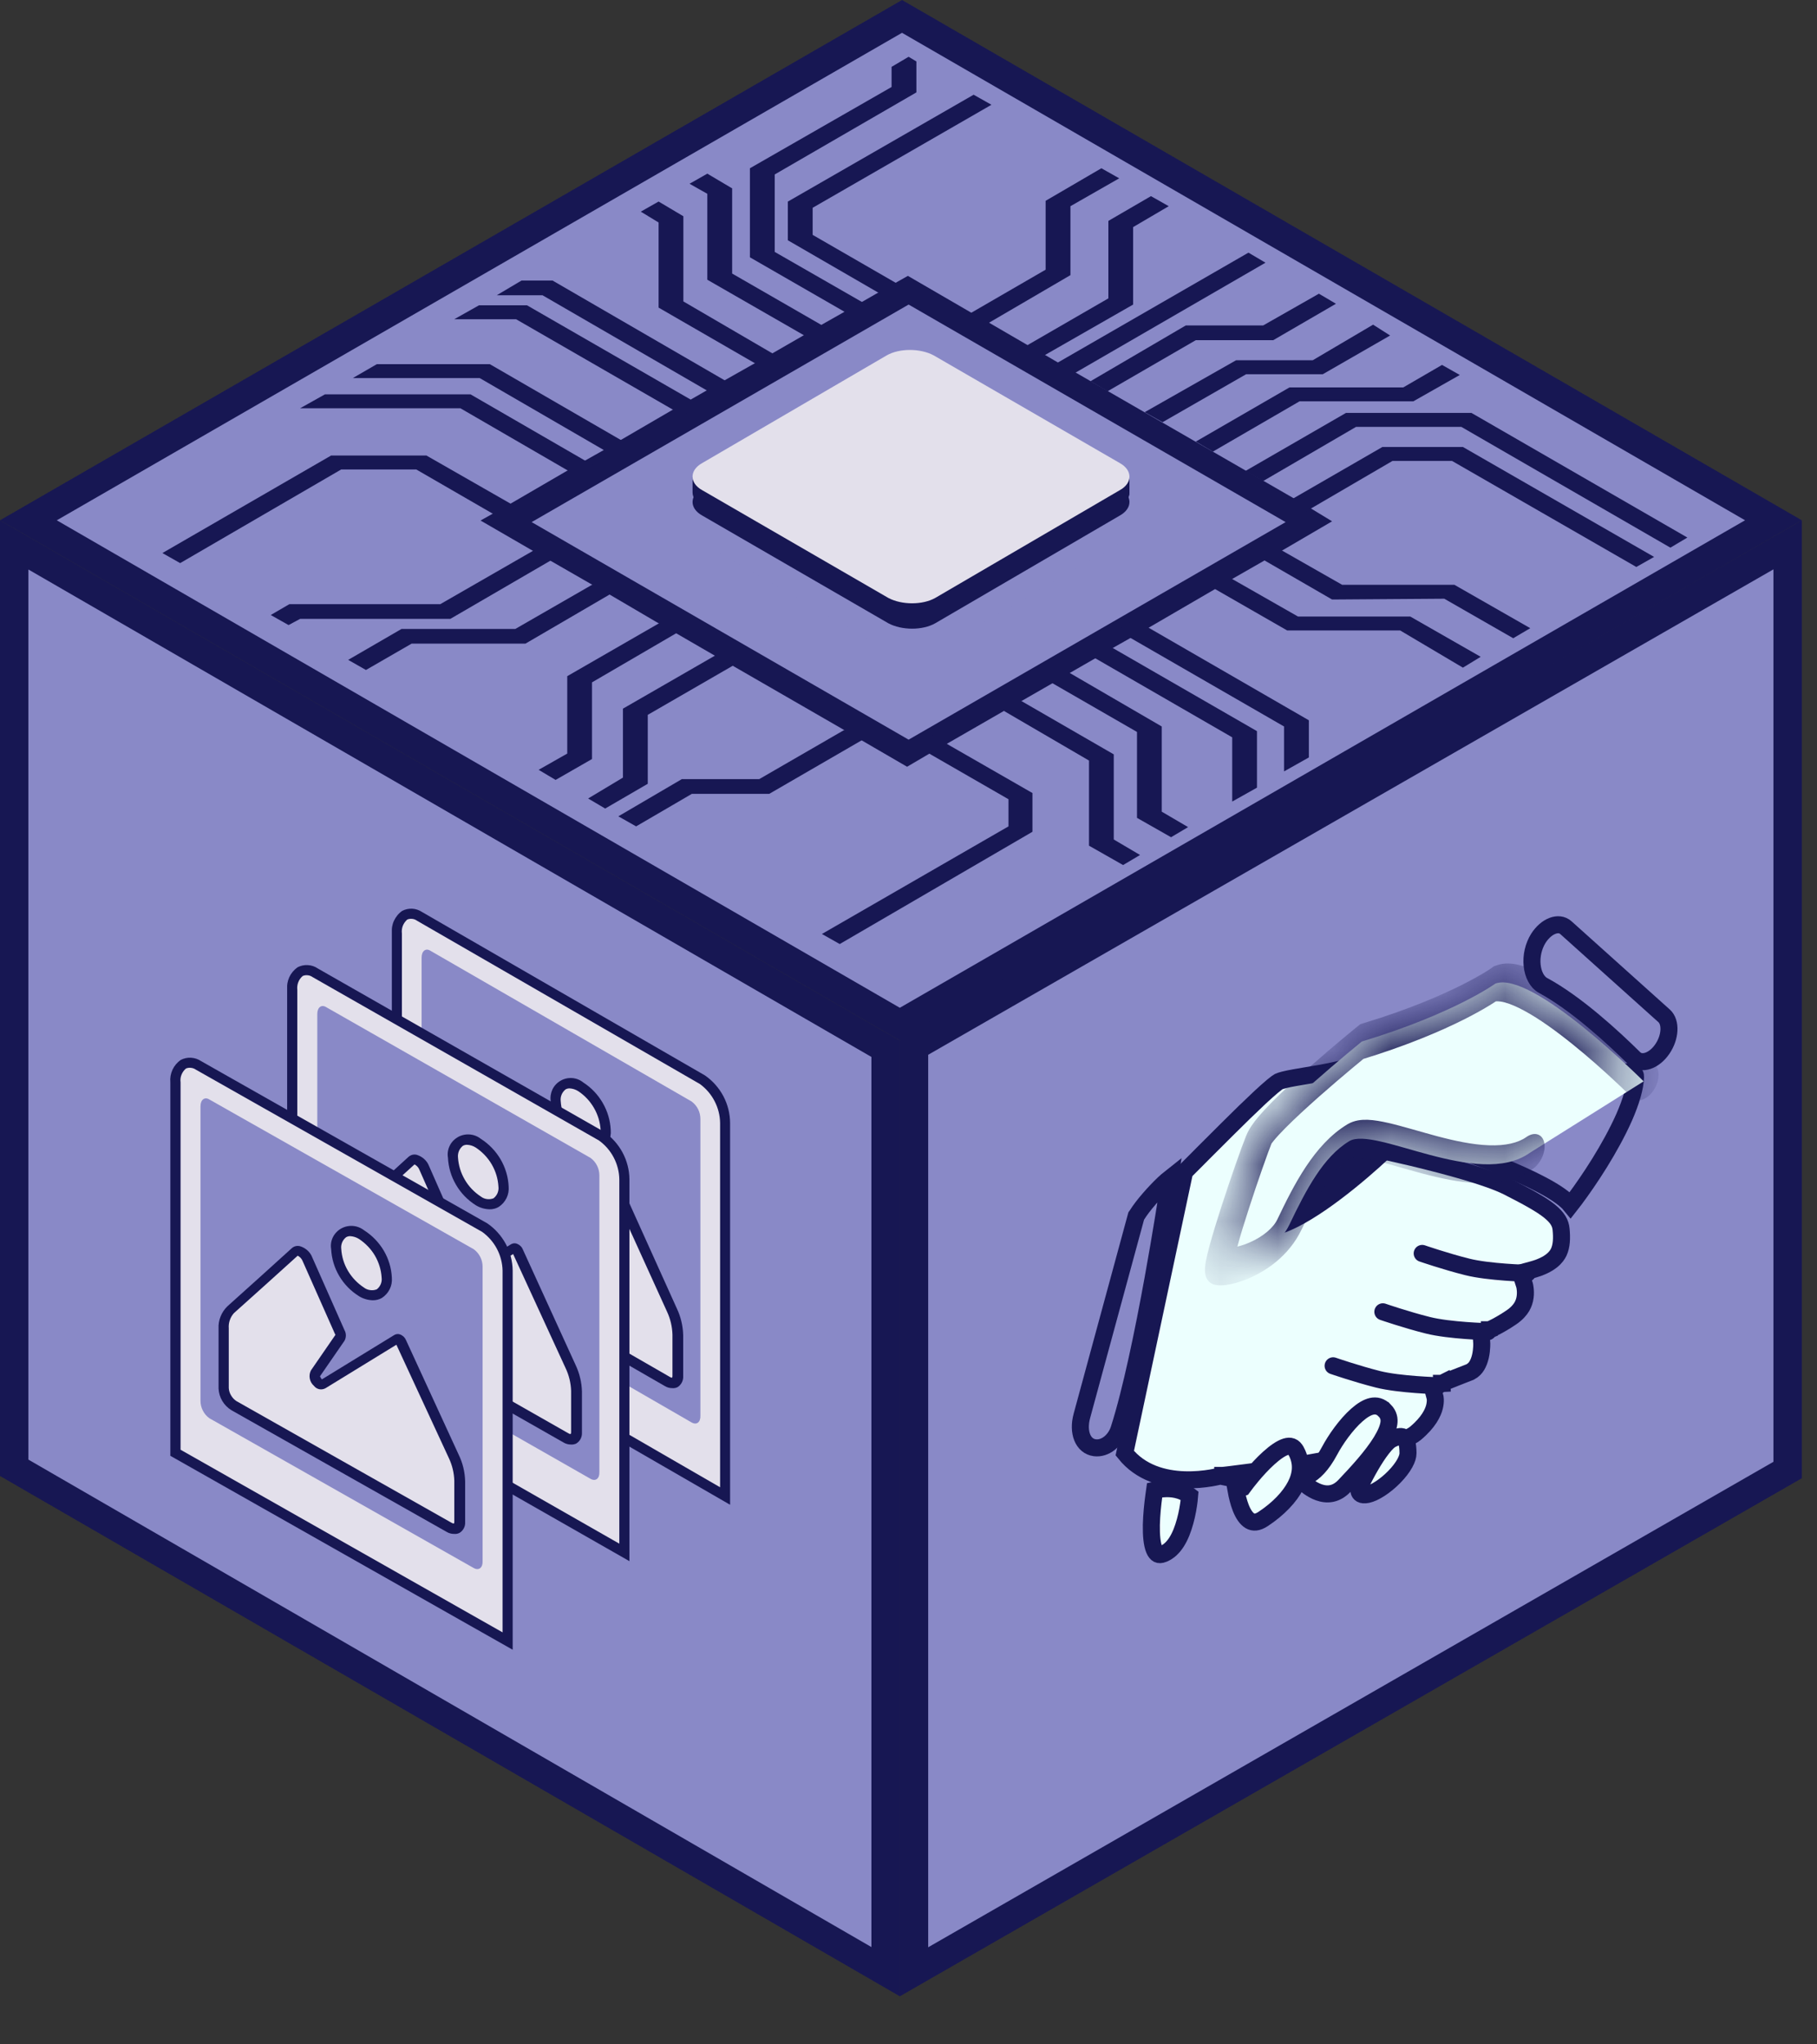 <svg width="32" height="36" viewBox="0 0 32 36" fill="none" xmlns="http://www.w3.org/2000/svg">
<rect x="0" y="0" width="32" height="36" fill="#333333" stroke="none"/>
<path d="M15.886 0.289L31.233 9.162L15.847 18.035L0.5 9.162L15.886 0.289Z" fill="#8989C7" stroke="#171753" stroke-width="0.5"/>
<path d="M0.25 9.595L15.597 18.468V34.72L0.25 25.847V9.595Z" fill="#8989C7" stroke="#171753" stroke-width="0.5"/>
<path d="M16.097 34.722V18.429L31.483 9.594V25.886L16.097 34.722Z" fill="#8989C7" stroke="#171753" stroke-width="0.5"/>
<path d="M25.853 20.311C25.868 20.316 25.884 20.322 25.9 20.328C26.089 20.397 26.343 20.494 26.6 20.604C26.857 20.714 27.119 20.837 27.324 20.96C27.426 21.021 27.517 21.084 27.585 21.145C27.611 21.168 27.636 21.193 27.658 21.22C27.68 21.192 27.706 21.159 27.734 21.121C27.852 20.963 28.011 20.736 28.17 20.48C28.329 20.223 28.486 19.941 28.605 19.672C28.724 19.399 28.797 19.157 28.804 18.969L28.804 18.969L28.804 18.968C28.806 18.93 28.796 18.898 28.735 18.883C28.668 18.866 28.557 18.878 28.403 18.923C28.099 19.012 27.682 19.216 27.254 19.455C26.827 19.692 26.399 19.959 26.076 20.166C25.994 20.218 25.919 20.267 25.853 20.311Z" fill="#8989C7" stroke="#171753" stroke-width="0.3"/>
<path d="M21.499 26.147L21.533 25.982L21.534 25.982L21.534 25.981L21.535 25.981L21.542 25.98L21.566 25.978L21.66 25.967C21.741 25.957 21.857 25.942 21.998 25.924C22.281 25.886 22.663 25.831 23.061 25.762C23.46 25.694 23.873 25.611 24.219 25.518C24.392 25.472 24.546 25.424 24.671 25.374C24.8 25.323 24.884 25.276 24.928 25.24C25.164 25.042 25.237 24.875 25.263 24.776C25.276 24.722 25.279 24.678 25.278 24.647C25.277 24.632 25.276 24.621 25.275 24.614L25.274 24.609L25.23 24.443L25.393 24.361L25.401 24.513L25.393 24.36L25.393 24.36L25.393 24.36L25.393 24.36L25.394 24.36L25.396 24.359L25.401 24.357L25.417 24.349C25.431 24.343 25.454 24.333 25.489 24.319C25.559 24.29 25.681 24.241 25.891 24.16C25.949 24.129 25.985 24.089 26.009 24.049C26.037 24.003 26.058 23.947 26.073 23.883C26.087 23.82 26.093 23.759 26.095 23.713C26.096 23.69 26.096 23.672 26.096 23.66L26.095 23.646L26.095 23.644L26.095 23.644L26.095 23.644L26.095 23.644L26.095 23.643L26.083 23.475L26.23 23.417L26.23 23.417L26.23 23.417L26.23 23.416L26.23 23.416L26.23 23.416L26.231 23.416L26.235 23.414C26.239 23.413 26.246 23.41 26.255 23.406C26.273 23.398 26.299 23.385 26.333 23.368C26.401 23.333 26.498 23.279 26.613 23.201C26.714 23.133 26.77 23.065 26.803 23.009C26.835 22.953 26.853 22.895 26.86 22.838C26.868 22.779 26.865 22.724 26.859 22.683C26.857 22.663 26.853 22.647 26.851 22.637L26.848 22.626L26.847 22.624L26.847 22.624L26.847 22.624L26.847 22.624L26.78 22.415L26.99 22.358C27.304 22.272 27.411 22.136 27.452 22.049C27.503 21.94 27.508 21.801 27.493 21.647C27.483 21.542 27.436 21.446 27.29 21.328C27.143 21.209 26.91 21.081 26.553 20.899C26.207 20.726 25.499 20.534 24.869 20.383C24.556 20.309 24.265 20.245 24.052 20.2C23.945 20.177 23.858 20.16 23.798 20.147L23.729 20.133L23.71 20.13L23.706 20.129L23.705 20.129L23.704 20.129L23.704 20.129L23.766 19.964L23.704 20.129L23.56 20.1L23.666 19.906L23.666 19.906L23.666 19.906L23.666 19.906L23.666 19.905L23.669 19.901L23.677 19.886L23.708 19.828C23.735 19.778 23.772 19.706 23.816 19.622C23.904 19.452 24.015 19.231 24.109 19.021C24.194 18.833 24.258 18.673 24.286 18.569C24.149 18.655 23.988 18.718 23.826 18.768C23.649 18.822 23.46 18.862 23.282 18.895C23.184 18.913 23.083 18.93 22.989 18.945C22.919 18.957 22.854 18.968 22.797 18.978C22.652 19.004 22.56 19.027 22.519 19.047C22.509 19.052 22.475 19.075 22.411 19.128C22.351 19.178 22.277 19.245 22.192 19.323C22.023 19.481 21.817 19.681 21.617 19.881C21.457 20.039 21.302 20.195 21.17 20.327C21.136 20.362 21.104 20.394 21.073 20.425C20.999 20.499 20.936 20.562 20.89 20.608C20.88 20.617 20.871 20.626 20.863 20.634L19.809 25.589C20.09 25.941 20.501 26.046 20.857 26.058C21.041 26.064 21.206 26.046 21.326 26.026C21.386 26.016 21.434 26.005 21.466 25.998C21.483 25.994 21.495 25.991 21.503 25.988L21.512 25.986L21.514 25.985L21.514 25.985L21.514 25.985L21.515 25.985L21.515 25.985L21.524 25.983L21.533 25.982L21.499 26.147ZM24.301 18.491C24.301 18.491 24.301 18.492 24.301 18.493C24.301 18.492 24.301 18.491 24.301 18.491ZM24.349 18.532C24.349 18.532 24.348 18.532 24.346 18.532C24.348 18.532 24.349 18.532 24.349 18.532ZM25.274 24.608L25.274 24.608L25.274 24.608Z" fill="#ECFFFE" stroke="#171753" stroke-width="0.3"/>
<path d="M24.532 20.273C24.533 20.274 24.533 20.276 24.534 20.277L24.533 20.275C24.533 20.274 24.533 20.273 24.532 20.273ZM24.194 20.442C24.312 20.336 24.41 20.244 24.479 20.176C24.38 20.036 24.209 19.944 23.988 19.907C23.721 19.862 23.397 19.901 23.087 20.011C22.775 20.122 22.491 20.301 22.296 20.52C22.11 20.728 21.999 20.977 22.014 21.28C22.023 21.432 22.064 21.518 22.122 21.566C22.181 21.616 22.268 21.633 22.384 21.615C22.619 21.58 22.941 21.406 23.279 21.173C23.613 20.942 23.945 20.665 24.194 20.442Z" fill="#171753" stroke="#171753" stroke-width="0.3"/>
<mask id="path-7-inside-1_78_9106" fill="white">
<path d="M26.94 20.302C26.034 20.942 24.212 19.823 23.762 20.095C23.305 20.371 23.005 20.945 22.709 21.563C22.413 22.181 21.538 22.388 21.487 22.27C21.436 22.152 22.022 20.431 22.172 20.061C22.323 19.691 23.983 18.341 23.983 18.341C25.612 17.847 26.336 17.32 26.336 17.32C26.99 17.08 28.947 19.042 28.947 19.042"/>
</mask>
<path d="M26.94 20.302C26.034 20.942 24.212 19.823 23.762 20.095C23.305 20.371 23.005 20.945 22.709 21.563C22.413 22.181 21.538 22.388 21.487 22.27C21.436 22.152 22.022 20.431 22.172 20.061C22.323 19.691 23.983 18.341 23.983 18.341C25.612 17.847 26.336 17.32 26.336 17.32C26.99 17.08 28.947 19.042 28.947 19.042" fill="#ECFFFE"/>
<path d="M26.881 20.023C27.023 19.923 27.164 19.967 27.196 20.121C27.228 20.276 27.14 20.482 26.998 20.582L26.881 20.023ZM23.762 20.095L23.799 20.388L23.799 20.389L23.762 20.095ZM23.983 18.341L23.904 18.078L23.957 18.035L24.012 18.018L23.983 18.341ZM26.336 17.32L26.273 17.043L26.311 17.015L26.351 17.001L26.336 17.32ZM29.15 18.755C29.242 18.847 29.227 19.051 29.115 19.21C29.003 19.369 28.837 19.422 28.745 19.33L29.15 18.755ZM26.998 20.582C26.691 20.799 26.344 20.845 26.028 20.834C25.702 20.823 25.361 20.747 25.047 20.664C24.722 20.578 24.439 20.488 24.193 20.431C24.072 20.404 23.973 20.388 23.894 20.385C23.805 20.382 23.783 20.398 23.799 20.388L23.725 19.801C23.854 19.723 23.988 19.716 24.087 19.719C24.198 19.723 24.322 19.745 24.449 19.774C24.699 19.831 25.013 19.929 25.313 20.009C25.623 20.091 25.936 20.158 26.221 20.168C26.515 20.179 26.736 20.125 26.881 20.023L26.998 20.582ZM23.799 20.389C23.468 20.588 23.228 21.015 22.922 21.653L22.496 21.473C22.782 20.875 23.142 20.154 23.726 19.801L23.799 20.389ZM22.922 21.653C22.696 22.125 22.288 22.383 22.006 22.505C21.855 22.571 21.71 22.612 21.593 22.628C21.536 22.635 21.477 22.638 21.426 22.63C21.4 22.626 21.37 22.619 21.341 22.604C21.315 22.59 21.273 22.561 21.246 22.5L21.728 22.04C21.707 21.993 21.678 21.977 21.67 21.973C21.66 21.967 21.654 21.967 21.658 21.968C21.666 21.969 21.686 21.97 21.723 21.965C21.794 21.956 21.895 21.928 22.006 21.88C22.249 21.774 22.426 21.619 22.496 21.473L22.922 21.653ZM21.246 22.5C21.214 22.427 21.221 22.341 21.223 22.313C21.226 22.272 21.233 22.229 21.241 22.191C21.255 22.115 21.278 22.023 21.305 21.926C21.358 21.731 21.434 21.485 21.514 21.236C21.674 20.743 21.863 20.205 21.946 20.001L22.399 20.121C22.332 20.287 22.152 20.794 21.994 21.284C21.915 21.526 21.845 21.755 21.798 21.928C21.774 22.015 21.759 22.08 21.75 22.121C21.746 22.143 21.746 22.149 21.746 22.146C21.746 22.144 21.747 22.134 21.746 22.119C21.745 22.106 21.743 22.074 21.728 22.04L21.246 22.5ZM21.946 20.001C21.998 19.872 22.087 19.757 22.15 19.681C22.223 19.593 22.311 19.499 22.404 19.404C22.591 19.215 22.822 19.004 23.041 18.81C23.262 18.615 23.477 18.432 23.637 18.298C23.717 18.231 23.784 18.176 23.83 18.138C23.853 18.119 23.872 18.104 23.884 18.094C23.89 18.089 23.895 18.085 23.898 18.082C23.9 18.081 23.901 18.079 23.902 18.079C23.903 18.078 23.903 18.078 23.903 18.078C23.903 18.078 23.904 18.078 23.904 18.078C23.904 18.078 23.904 18.078 23.904 18.078C23.904 18.078 23.904 18.078 23.983 18.341C24.063 18.605 24.063 18.605 24.063 18.605C24.063 18.605 24.063 18.605 24.063 18.605C24.063 18.605 24.063 18.605 24.063 18.605C24.063 18.605 24.062 18.605 24.062 18.605C24.061 18.606 24.06 18.607 24.059 18.608C24.056 18.61 24.051 18.614 24.045 18.619C24.033 18.629 24.016 18.643 23.993 18.662C23.948 18.699 23.884 18.752 23.806 18.817C23.649 18.948 23.44 19.126 23.227 19.314C23.013 19.504 22.799 19.7 22.633 19.868C22.549 19.953 22.483 20.024 22.437 20.081C22.38 20.15 22.384 20.157 22.399 20.121L21.946 20.001ZM24.012 18.018C24.813 17.775 25.386 17.525 25.755 17.339C25.939 17.246 26.073 17.169 26.158 17.117C26.201 17.091 26.231 17.071 26.25 17.058C26.26 17.052 26.266 17.048 26.27 17.045C26.272 17.044 26.273 17.043 26.273 17.043C26.274 17.043 26.274 17.043 26.273 17.043C26.273 17.043 26.273 17.043 26.273 17.043C26.273 17.043 26.273 17.043 26.273 17.043C26.273 17.043 26.273 17.043 26.273 17.043C26.273 17.043 26.273 17.043 26.336 17.32C26.399 17.596 26.398 17.596 26.398 17.596C26.398 17.596 26.398 17.596 26.398 17.596C26.398 17.596 26.398 17.596 26.398 17.596C26.397 17.597 26.397 17.597 26.397 17.597C26.396 17.598 26.395 17.599 26.393 17.599C26.391 17.601 26.388 17.603 26.384 17.606C26.376 17.611 26.366 17.619 26.352 17.628C26.325 17.646 26.287 17.671 26.236 17.702C26.135 17.764 25.985 17.85 25.785 17.951C25.385 18.152 24.782 18.413 23.954 18.665L24.012 18.018ZM26.351 17.001C26.497 16.947 26.643 16.964 26.769 16.997C26.901 17.032 27.043 17.095 27.187 17.174C27.474 17.33 27.788 17.559 28.076 17.792C28.366 18.025 28.634 18.266 28.829 18.448C28.927 18.538 29.007 18.615 29.062 18.669C29.09 18.696 29.112 18.717 29.127 18.732C29.134 18.739 29.14 18.745 29.144 18.748C29.146 18.75 29.147 18.752 29.148 18.753C29.149 18.753 29.149 18.754 29.149 18.754C29.149 18.754 29.149 18.754 29.15 18.754C29.15 18.755 29.15 18.755 29.15 18.755C29.15 18.755 29.15 18.755 28.947 19.042C28.745 19.33 28.745 19.33 28.745 19.33C28.745 19.33 28.745 19.33 28.745 19.329C28.745 19.329 28.744 19.329 28.744 19.329C28.744 19.329 28.744 19.329 28.744 19.328C28.743 19.328 28.741 19.326 28.739 19.324C28.736 19.321 28.73 19.316 28.723 19.308C28.709 19.294 28.688 19.274 28.661 19.248C28.607 19.195 28.529 19.12 28.433 19.031C28.241 18.852 27.979 18.617 27.697 18.39C27.414 18.162 27.116 17.945 26.852 17.802C26.72 17.73 26.602 17.679 26.502 17.652C26.396 17.624 26.338 17.632 26.32 17.638L26.351 17.001Z" fill="#171753" mask="url(#path-7-inside-1_78_9106)"/>
<path d="M20.489 26.217C20.43 26.221 20.378 26.231 20.335 26.241C20.331 26.27 20.326 26.303 20.321 26.339C20.301 26.485 20.281 26.673 20.277 26.853C20.274 27.036 20.288 27.192 20.328 27.287C20.347 27.332 20.369 27.357 20.392 27.369C20.413 27.379 20.442 27.381 20.487 27.363L20.487 27.363L20.489 27.362C20.678 27.286 20.796 27.067 20.872 26.788C20.909 26.654 20.93 26.524 20.942 26.427C20.946 26.392 20.949 26.363 20.951 26.338C20.804 26.226 20.631 26.206 20.489 26.217Z" fill="#ECFFFE" stroke="#171753" stroke-width="0.3"/>
<path d="M21.768 26.239C21.785 26.335 21.812 26.452 21.853 26.556C21.896 26.663 21.949 26.743 22.014 26.781C22.073 26.815 22.145 26.815 22.246 26.748C22.514 26.571 22.714 26.36 22.817 26.159C22.912 25.975 22.942 25.77 22.829 25.556L22.828 25.555C22.783 25.467 22.721 25.454 22.646 25.476C22.562 25.501 22.457 25.574 22.344 25.676C22.233 25.776 22.128 25.893 22.05 25.986C22.011 26.033 21.979 26.073 21.957 26.101C21.947 26.114 21.938 26.125 21.933 26.133L21.927 26.141L21.925 26.143L21.925 26.143L21.925 26.143L21.925 26.143L21.925 26.143L21.886 26.196L21.837 26.214L21.768 26.239Z" fill="#ECFFFE" stroke="#171753" stroke-width="0.3"/>
<path d="M24.509 25.345L24.509 25.345L24.506 25.346C24.47 25.364 24.414 25.413 24.342 25.506C24.272 25.595 24.201 25.706 24.135 25.82C24.07 25.932 24.014 26.041 23.973 26.122C23.954 26.16 23.939 26.191 23.928 26.213C23.928 26.23 23.93 26.25 23.936 26.267C23.945 26.294 23.97 26.341 24.084 26.317C24.207 26.291 24.396 26.171 24.556 26.007C24.724 25.835 24.798 25.682 24.797 25.59C24.796 25.418 24.765 25.344 24.729 25.316C24.696 25.289 24.635 25.282 24.509 25.345Z" fill="#ECFFFE" stroke="#171753" stroke-width="0.3"/>
<path d="M23.017 25.995L23.014 26.158C23.024 26.166 23.036 26.175 23.05 26.185C23.095 26.216 23.156 26.254 23.227 26.279C23.375 26.331 23.533 26.319 23.681 26.162L23.682 26.161C23.901 25.93 24.162 25.648 24.324 25.385C24.404 25.254 24.448 25.148 24.46 25.065C24.471 24.991 24.459 24.912 24.386 24.837L24.386 24.837L24.385 24.837C24.312 24.762 24.235 24.748 24.158 24.764C24.079 24.781 23.991 24.834 23.897 24.917C23.706 25.085 23.521 25.35 23.415 25.549C23.28 25.802 23.141 25.935 23.02 25.994C23.019 25.994 23.018 25.995 23.017 25.995Z" fill="#ECFFFE" stroke="#171753" stroke-width="0.3"/>
<path d="M29.278 18.47C29.419 18.262 29.432 18.001 29.308 17.889L27.577 16.335C27.45 16.221 27.232 16.306 27.094 16.521C27.006 16.661 26.967 16.834 26.983 16.998C27 17.162 27.07 17.296 27.175 17.353C27.758 17.668 28.41 18.268 28.782 18.636C28.908 18.76 29.133 18.684 29.278 18.47Z" fill="#8989C7" stroke="#171753" stroke-width="0.3"/>
<path d="M20.602 20.749C20.54 20.798 20.46 20.872 20.377 20.96C20.281 21.06 20.186 21.17 20.114 21.265C20.078 21.313 20.049 21.354 20.029 21.387C20.013 21.413 20.008 21.425 20.007 21.426L19.054 24.931C18.974 25.223 19.073 25.467 19.281 25.494C19.464 25.517 19.642 25.37 19.708 25.166C19.922 24.498 20.139 23.442 20.309 22.505C20.45 21.729 20.556 21.045 20.602 20.749Z" fill="#8989C7" stroke="#171753" stroke-width="0.3"/>
<path d="M25.328 24.402C25.328 24.402 24.648 24.384 24.269 24.289C23.89 24.193 23.478 24.051 23.478 24.051" stroke="#171753" stroke-width="0.3" stroke-linecap="round"/>
<path d="M26.205 23.45C26.205 23.45 25.525 23.433 25.146 23.337C24.766 23.242 24.354 23.1 24.354 23.1" stroke="#171753" stroke-width="0.3" stroke-linecap="round"/>
<path d="M26.898 22.422C26.898 22.422 26.218 22.405 25.839 22.309C25.459 22.214 25.047 22.072 25.047 22.072" stroke="#171753" stroke-width="0.3" stroke-linecap="round"/>
<g clip-path="url(#clip0_78_9106)">
<path d="M6.99 23.009V16.438C6.99 16.145 7.168 16.009 7.388 16.13L12.377 19.013C12.498 19.1 12.598 19.214 12.667 19.347C12.736 19.479 12.773 19.626 12.775 19.775V26.344L6.99 23.009Z" fill="#E3E0EB"/>
<path d="M12.858 26.498L6.901 23.059V16.438C6.894 16.361 6.906 16.284 6.938 16.215C6.97 16.145 7.02 16.084 7.083 16.04C7.138 16.012 7.199 15.998 7.261 16.002C7.322 16.005 7.382 16.026 7.433 16.06L12.416 18.938C12.551 19.032 12.662 19.157 12.739 19.302C12.816 19.448 12.857 19.61 12.858 19.775V26.498ZM7.078 22.951L12.682 26.19V19.775C12.68 19.641 12.647 19.51 12.585 19.391C12.524 19.272 12.435 19.169 12.328 19.09L7.344 16.213C7.319 16.195 7.291 16.184 7.261 16.181C7.231 16.177 7.2 16.181 7.172 16.193C7.138 16.223 7.111 16.261 7.094 16.303C7.078 16.346 7.072 16.392 7.078 16.438V22.951Z" fill="#171753"/>
<path d="M12.181 25.049L7.58 22.393C7.532 22.357 7.493 22.311 7.466 22.257C7.439 22.204 7.425 22.145 7.425 22.085V16.863C7.425 16.745 7.498 16.691 7.58 16.742L12.181 19.397C12.229 19.433 12.268 19.479 12.295 19.533C12.322 19.587 12.335 19.646 12.335 19.706V24.928C12.34 25.044 12.269 25.099 12.181 25.049Z" fill="#8989C7"/>
<path d="M11.828 23.07L10.902 21.038C10.884 20.999 10.848 20.975 10.827 20.987L9.546 21.787C9.479 21.83 9.364 21.667 9.412 21.596L9.841 20.965C9.849 20.949 9.854 20.931 9.854 20.913C9.854 20.895 9.849 20.877 9.841 20.86L9.28 19.571C9.23 19.456 9.125 19.388 9.065 19.439C8.814 19.672 8.203 20.234 7.945 20.469C7.903 20.513 7.871 20.566 7.851 20.623C7.83 20.68 7.822 20.741 7.826 20.802V21.863C7.83 21.924 7.847 21.984 7.878 22.038C7.908 22.091 7.951 22.137 8.002 22.171L11.751 24.33C11.85 24.386 11.928 24.339 11.928 24.227V23.507C11.925 23.356 11.891 23.207 11.828 23.07Z" fill="#E3E0EB"/>
<path d="M11.834 24.444C11.79 24.444 11.748 24.431 11.711 24.409L7.962 22.25C7.897 22.209 7.843 22.153 7.804 22.086C7.765 22.019 7.743 21.944 7.74 21.867V20.806C7.736 20.733 7.747 20.659 7.774 20.591C7.801 20.522 7.842 20.46 7.894 20.409C8.153 20.173 8.763 19.611 9.014 19.378C9.033 19.361 9.056 19.349 9.081 19.343C9.107 19.336 9.133 19.337 9.158 19.343C9.206 19.358 9.25 19.383 9.287 19.417C9.324 19.451 9.352 19.494 9.371 19.54L9.932 20.831C9.947 20.86 9.956 20.892 9.956 20.925C9.956 20.958 9.947 20.99 9.932 21.019L9.505 21.65C9.513 21.67 9.524 21.688 9.539 21.704L10.799 20.918C10.813 20.909 10.829 20.903 10.846 20.901C10.863 20.899 10.88 20.901 10.896 20.907C10.92 20.915 10.941 20.928 10.959 20.945C10.977 20.962 10.992 20.983 11.001 21.005L11.919 23.039C11.99 23.188 12.028 23.35 12.032 23.514V24.234C12.034 24.272 12.026 24.31 12.009 24.343C11.992 24.377 11.966 24.405 11.934 24.426C11.903 24.442 11.869 24.448 11.834 24.444ZM9.119 19.51C8.863 19.745 8.263 20.299 8.007 20.53C7.975 20.567 7.95 20.609 7.935 20.655C7.92 20.702 7.914 20.75 7.917 20.799V21.86C7.921 21.905 7.935 21.95 7.958 21.989C7.981 22.029 8.012 22.063 8.05 22.089L11.799 24.248C11.81 24.256 11.822 24.26 11.836 24.261C11.842 24.249 11.845 24.235 11.843 24.222V23.502C11.839 23.363 11.807 23.226 11.748 23.099L10.835 21.09L9.6 21.861C9.568 21.88 9.529 21.886 9.492 21.878C9.455 21.871 9.422 21.85 9.4 21.82C9.362 21.786 9.337 21.741 9.327 21.691C9.318 21.642 9.325 21.59 9.347 21.545L9.775 20.914C9.775 20.914 9.775 20.914 9.764 20.894L9.202 19.605C9.187 19.565 9.157 19.532 9.119 19.513V19.51Z" fill="#171753"/>
<path d="M10.668 19.9C10.668 20.18 10.47 20.294 10.227 20.154C10.099 20.071 9.992 19.958 9.916 19.826C9.84 19.694 9.795 19.545 9.787 19.392C9.787 19.112 9.985 18.998 10.227 19.138C10.355 19.221 10.462 19.334 10.539 19.466C10.615 19.598 10.66 19.747 10.668 19.9Z" fill="#E3E0EB"/>
<path d="M10.424 20.302C10.339 20.3 10.256 20.275 10.184 20.23C10.042 20.139 9.924 20.016 9.839 19.87C9.755 19.724 9.707 19.561 9.699 19.392C9.688 19.322 9.699 19.25 9.729 19.185C9.76 19.12 9.81 19.067 9.872 19.031C9.934 18.995 10.005 18.979 10.076 18.984C10.148 18.989 10.216 19.016 10.271 19.061C10.413 19.152 10.531 19.276 10.615 19.422C10.7 19.568 10.748 19.732 10.756 19.9C10.762 19.97 10.75 20.041 10.719 20.104C10.689 20.168 10.642 20.222 10.583 20.261C10.535 20.289 10.48 20.303 10.424 20.302ZM10.031 19.166C10.006 19.165 9.981 19.172 9.96 19.184C9.929 19.209 9.905 19.241 9.89 19.277C9.875 19.314 9.87 19.353 9.875 19.392C9.884 19.529 9.924 19.663 9.993 19.781C10.062 19.9 10.157 20.001 10.271 20.077C10.303 20.101 10.339 20.117 10.378 20.122C10.417 20.128 10.457 20.123 10.493 20.108C10.524 20.083 10.548 20.051 10.563 20.015C10.578 19.979 10.583 19.939 10.578 19.9C10.57 19.763 10.53 19.63 10.461 19.511C10.393 19.392 10.298 19.291 10.184 19.215C10.138 19.186 10.085 19.168 10.031 19.166Z" fill="#171753"/>
</g>
<g clip-path="url(#clip1_78_9106)">
<path d="M5.147 24.001V17.431C5.147 17.138 5.327 17.002 5.55 17.122L10.598 20.006C10.721 20.093 10.821 20.207 10.891 20.34C10.961 20.472 10.999 20.619 11.001 20.768V27.337L5.147 24.001Z" fill="#E3E0EB"/>
<path d="M11.085 27.491L5.057 24.052V17.431C5.05 17.354 5.063 17.277 5.095 17.207C5.127 17.138 5.178 17.077 5.241 17.033C5.297 17.004 5.359 16.991 5.421 16.995C5.484 16.998 5.544 17.018 5.595 17.053L10.637 19.93C10.774 20.025 10.886 20.15 10.964 20.295C11.042 20.441 11.084 20.603 11.085 20.768V27.491ZM5.236 23.944L10.907 27.183V20.768C10.905 20.634 10.871 20.503 10.809 20.384C10.747 20.265 10.658 20.162 10.548 20.083L5.505 17.206C5.48 17.188 5.451 17.177 5.421 17.174C5.391 17.17 5.36 17.174 5.332 17.186C5.297 17.215 5.269 17.254 5.253 17.296C5.236 17.339 5.231 17.385 5.236 17.431V23.944Z" fill="#171753"/>
<path d="M10.4 26.041L5.744 23.386C5.695 23.35 5.656 23.304 5.629 23.25C5.602 23.197 5.588 23.138 5.588 23.078V17.856C5.588 17.738 5.661 17.684 5.744 17.735L10.4 20.39C10.449 20.426 10.488 20.472 10.515 20.526C10.542 20.579 10.556 20.639 10.556 20.698V25.921C10.561 26.037 10.489 26.092 10.4 26.041Z" fill="#8989C7"/>
<path d="M10.043 24.063L9.106 22.031C9.087 21.992 9.051 21.968 9.03 21.98L7.734 22.78C7.665 22.823 7.55 22.66 7.598 22.589L8.032 21.958C8.04 21.942 8.045 21.924 8.045 21.906C8.045 21.888 8.04 21.87 8.032 21.853L7.464 20.564C7.414 20.449 7.308 20.381 7.247 20.432C6.993 20.665 6.374 21.227 6.114 21.462C6.071 21.506 6.039 21.558 6.018 21.616C5.998 21.673 5.989 21.734 5.994 21.795V22.856C5.997 22.917 6.014 22.977 6.045 23.031C6.076 23.084 6.119 23.13 6.171 23.164L9.965 25.323C10.065 25.378 10.144 25.332 10.144 25.22V24.5C10.141 24.349 10.107 24.2 10.043 24.063Z" fill="#E3E0EB"/>
<path d="M10.049 25.437C10.005 25.437 9.962 25.424 9.924 25.401L6.131 23.243C6.065 23.202 6.01 23.145 5.971 23.079C5.931 23.012 5.909 22.937 5.906 22.86V21.799C5.902 21.726 5.914 21.652 5.94 21.584C5.967 21.515 6.009 21.453 6.062 21.401C6.324 21.166 6.941 20.604 7.195 20.371C7.215 20.354 7.238 20.342 7.263 20.335C7.289 20.329 7.315 20.329 7.341 20.336C7.389 20.351 7.434 20.376 7.471 20.41C7.509 20.444 7.538 20.486 7.556 20.533L8.124 21.824C8.14 21.853 8.148 21.885 8.148 21.918C8.148 21.951 8.14 21.983 8.124 22.012L7.692 22.643C7.7 22.663 7.711 22.681 7.726 22.697L9.001 21.91C9.016 21.901 9.032 21.896 9.049 21.894C9.066 21.892 9.084 21.894 9.1 21.9C9.123 21.908 9.145 21.921 9.163 21.938C9.182 21.955 9.196 21.975 9.206 21.998L10.135 24.032C10.206 24.181 10.245 24.343 10.249 24.507V25.227C10.251 25.265 10.243 25.303 10.226 25.336C10.209 25.37 10.183 25.398 10.15 25.419C10.119 25.434 10.084 25.441 10.049 25.437ZM7.302 20.503C7.042 20.738 6.435 21.292 6.176 21.523C6.144 21.56 6.119 21.602 6.103 21.648C6.088 21.695 6.082 21.743 6.086 21.792V22.853C6.089 22.898 6.103 22.943 6.126 22.982C6.15 23.022 6.182 23.056 6.22 23.082L10.013 25.241C10.024 25.248 10.037 25.253 10.05 25.253C10.057 25.242 10.06 25.228 10.058 25.215V24.495C10.054 24.355 10.021 24.218 9.961 24.092L9.037 22.083L7.789 22.854C7.755 22.873 7.717 22.879 7.679 22.871C7.642 22.864 7.608 22.843 7.586 22.812C7.548 22.779 7.522 22.734 7.512 22.684C7.503 22.634 7.51 22.583 7.533 22.538L7.965 21.907C7.965 21.907 7.965 21.907 7.954 21.887L7.386 20.598C7.37 20.558 7.34 20.525 7.302 20.506V20.503Z" fill="#171753"/>
<path d="M8.869 20.893C8.869 21.173 8.669 21.287 8.422 21.147C8.293 21.064 8.185 20.951 8.108 20.819C8.031 20.686 7.986 20.538 7.977 20.385C7.977 20.105 8.177 19.991 8.422 20.131C8.552 20.214 8.66 20.327 8.738 20.459C8.815 20.591 8.86 20.74 8.869 20.893Z" fill="#E3E0EB"/>
<path d="M8.622 21.295C8.536 21.293 8.452 21.268 8.379 21.223C8.235 21.132 8.116 21.009 8.031 20.863C7.945 20.717 7.897 20.553 7.889 20.385C7.877 20.315 7.888 20.242 7.919 20.178C7.95 20.113 8.001 20.06 8.063 20.024C8.126 19.988 8.198 19.972 8.27 19.977C8.342 19.982 8.411 20.009 8.468 20.054C8.611 20.145 8.73 20.269 8.816 20.415C8.901 20.561 8.95 20.724 8.958 20.893C8.964 20.963 8.952 21.033 8.921 21.097C8.89 21.16 8.842 21.215 8.783 21.253C8.734 21.282 8.679 21.296 8.622 21.295ZM8.224 20.159C8.199 20.158 8.174 20.165 8.152 20.177C8.121 20.202 8.097 20.234 8.082 20.27C8.067 20.307 8.062 20.346 8.066 20.385C8.075 20.522 8.116 20.655 8.186 20.774C8.255 20.893 8.352 20.994 8.468 21.07C8.499 21.094 8.536 21.11 8.576 21.115C8.615 21.12 8.655 21.116 8.692 21.101C8.724 21.076 8.748 21.044 8.763 21.008C8.778 20.971 8.783 20.932 8.778 20.893C8.77 20.756 8.729 20.623 8.66 20.504C8.59 20.385 8.494 20.284 8.379 20.208C8.332 20.178 8.279 20.161 8.224 20.159Z" fill="#171753"/>
</g>
<g clip-path="url(#clip2_78_9106)">
<path d="M3.091 25.585V19.059C3.091 18.768 3.27 18.633 3.493 18.753L8.542 21.617C8.664 21.703 8.765 21.817 8.835 21.948C8.905 22.08 8.942 22.225 8.944 22.373V28.898L3.091 25.585Z" fill="#E3E0EB"/>
<path d="M9.029 29.051L3 25.636V19.059C2.993 18.983 3.006 18.907 3.038 18.837C3.07 18.768 3.121 18.708 3.184 18.664C3.24 18.636 3.302 18.622 3.364 18.626C3.427 18.63 3.487 18.649 3.539 18.684L8.581 21.542C8.717 21.635 8.829 21.76 8.907 21.904C8.985 22.049 9.027 22.21 9.029 22.373V29.051ZM3.18 25.529L8.851 28.745V22.373C8.848 22.241 8.814 22.11 8.752 21.992C8.69 21.874 8.601 21.772 8.492 21.693L3.448 18.835C3.423 18.818 3.394 18.807 3.364 18.804C3.334 18.8 3.303 18.804 3.275 18.816C3.24 18.845 3.213 18.883 3.196 18.926C3.179 18.968 3.174 19.014 3.18 19.059V25.529Z" fill="#171753"/>
<path d="M8.343 27.612L3.687 24.974C3.638 24.939 3.599 24.892 3.572 24.839C3.545 24.786 3.531 24.727 3.531 24.668V19.482C3.531 19.364 3.604 19.31 3.687 19.361L8.343 21.998C8.392 22.034 8.431 22.08 8.458 22.133C8.485 22.186 8.499 22.245 8.499 22.305V27.492C8.504 27.607 8.432 27.662 8.343 27.612Z" fill="#8989C7"/>
<path d="M7.986 25.647L7.049 23.628C7.03 23.59 6.995 23.565 6.973 23.577L5.677 24.372C5.608 24.415 5.493 24.253 5.541 24.182L5.975 23.556C5.984 23.54 5.988 23.522 5.988 23.504C5.988 23.486 5.984 23.468 5.975 23.452L5.407 22.171C5.357 22.056 5.251 21.989 5.19 22.04C4.936 22.271 4.318 22.83 4.057 23.063C4.015 23.107 3.982 23.159 3.961 23.216C3.941 23.273 3.932 23.333 3.937 23.394V24.447C3.94 24.509 3.958 24.568 3.988 24.621C4.019 24.674 4.063 24.72 4.115 24.754L7.908 26.898C8.008 26.953 8.087 26.907 8.087 26.795V26.08C8.084 25.93 8.05 25.783 7.986 25.647Z" fill="#E3E0EB"/>
<path d="M7.992 27.011C7.948 27.011 7.905 26.999 7.867 26.976L4.074 24.832C4.008 24.791 3.953 24.735 3.914 24.669C3.875 24.603 3.853 24.528 3.849 24.452V23.398C3.845 23.325 3.857 23.252 3.884 23.184C3.911 23.116 3.952 23.054 4.005 23.003C4.268 22.769 4.884 22.211 5.139 21.98C5.158 21.963 5.181 21.95 5.207 21.944C5.232 21.938 5.258 21.938 5.284 21.945C5.332 21.959 5.377 21.985 5.414 22.018C5.452 22.052 5.481 22.094 5.499 22.141L6.067 23.423C6.083 23.451 6.091 23.483 6.091 23.516C6.091 23.549 6.083 23.581 6.067 23.61L5.635 24.236C5.643 24.256 5.655 24.274 5.669 24.29L6.945 23.508C6.959 23.5 6.976 23.494 6.993 23.492C7.01 23.49 7.027 23.492 7.043 23.498C7.067 23.506 7.088 23.519 7.107 23.536C7.125 23.553 7.139 23.573 7.149 23.596L8.078 25.616C8.15 25.763 8.188 25.924 8.192 26.088V26.803C8.194 26.84 8.187 26.878 8.169 26.911C8.152 26.945 8.126 26.973 8.093 26.993C8.062 27.009 8.027 27.015 7.992 27.011ZM5.245 22.11C4.986 22.344 4.378 22.894 4.119 23.124C4.087 23.16 4.062 23.203 4.047 23.248C4.031 23.294 4.025 23.342 4.029 23.39V24.444C4.032 24.49 4.046 24.534 4.07 24.573C4.093 24.613 4.125 24.647 4.163 24.672L7.956 26.817C7.967 26.824 7.98 26.828 7.994 26.829C8 26.817 8.003 26.804 8.001 26.791V26.075C7.997 25.937 7.964 25.801 7.905 25.676L6.981 23.68L5.732 24.446C5.699 24.464 5.66 24.471 5.622 24.463C5.585 24.455 5.552 24.434 5.529 24.404C5.491 24.371 5.465 24.326 5.456 24.277C5.446 24.228 5.453 24.177 5.476 24.132L5.908 23.505C5.908 23.505 5.908 23.505 5.897 23.485L5.329 22.205C5.313 22.165 5.283 22.133 5.245 22.113V22.11Z" fill="#171753"/>
<path d="M6.812 22.498C6.812 22.776 6.612 22.89 6.366 22.75C6.236 22.667 6.128 22.556 6.051 22.424C5.974 22.293 5.929 22.145 5.921 21.994C5.921 21.715 6.12 21.602 6.366 21.741C6.495 21.824 6.604 21.935 6.681 22.067C6.759 22.198 6.803 22.346 6.812 22.498Z" fill="#E3E0EB"/>
<path d="M6.565 22.897C6.479 22.895 6.395 22.87 6.322 22.825C6.178 22.735 6.059 22.613 5.974 22.468C5.888 22.323 5.84 22.161 5.832 21.994C5.82 21.924 5.831 21.852 5.862 21.788C5.894 21.724 5.944 21.67 6.006 21.635C6.069 21.599 6.141 21.583 6.213 21.588C6.285 21.593 6.354 21.62 6.411 21.664C6.554 21.755 6.673 21.878 6.759 22.023C6.844 22.168 6.893 22.33 6.901 22.498C6.907 22.567 6.895 22.637 6.864 22.7C6.833 22.764 6.785 22.817 6.726 22.856C6.677 22.884 6.622 22.898 6.565 22.897ZM6.167 21.768C6.142 21.768 6.117 21.774 6.095 21.787C6.064 21.811 6.04 21.843 6.025 21.879C6.01 21.916 6.005 21.955 6.01 21.994C6.018 22.13 6.059 22.262 6.129 22.38C6.199 22.498 6.295 22.598 6.411 22.674C6.442 22.698 6.48 22.713 6.519 22.718C6.558 22.724 6.599 22.719 6.636 22.704C6.667 22.68 6.691 22.648 6.706 22.612C6.721 22.576 6.726 22.536 6.721 22.498C6.713 22.362 6.672 22.23 6.603 22.111C6.534 21.994 6.437 21.893 6.322 21.817C6.276 21.788 6.222 21.771 6.167 21.768Z" fill="#171753"/>
</g>
<path d="M23.078 8.948L22.778 8.771L18.947 6.562L18.634 6.385L18.402 6.249L18.088 6.072L17.407 5.676L17.093 5.499L15.989 4.858L15.771 4.981L15.457 5.158L15.171 5.322L14.857 5.499L14.448 5.731L14.148 5.908L13.603 6.222L13.289 6.399L12.758 6.699L12.444 6.876L12.158 7.04L11.844 7.217L10.931 7.749L10.631 7.926L10.317 8.103L10.004 8.28L8.995 8.867L8.681 9.044L8.463 9.166L9.335 9.671L9.649 9.848L10.385 10.271L10.699 10.448L11.558 10.952L11.871 11.13L12.553 11.525L12.867 11.702L14.83 12.834L15.13 13.011L15.975 13.502L16.37 13.27L16.684 13.093L17.679 12.52L17.993 12.343L18.538 12.03L18.838 11.852L19.288 11.593L19.588 11.416L19.901 11.239L20.215 11.062L21.387 10.38L21.687 10.203L22.26 9.875L22.574 9.698L23.46 9.18L23.078 8.948ZM16.002 13.025L9.363 9.194L16.002 5.363L22.642 9.194L16.002 13.025Z" fill="#171753"/>
<path d="M8.286 6.944L10.549 8.253L10.249 8.43L8.108 7.189H5.286L5.723 6.944H8.286Z" fill="#171753"/>
<path d="M8.627 6.413L11.053 7.817L10.753 7.994L8.449 6.658H6.213L6.636 6.413H8.627Z" fill="#171753"/>
<path d="M9.281 5.376L12.335 7.135L12.021 7.312L9.09 5.622H7.999L8.436 5.376H9.281Z" fill="#171753"/>
<path d="M9.731 4.94L12.976 6.821L12.662 6.999L9.554 5.199H8.749L9.185 4.94H9.731Z" fill="#171753"/>
<path d="M11.599 3.549L12.035 3.808V5.308L13.835 6.358L13.535 6.535L11.599 5.417V3.918L11.285 3.727L11.599 3.549Z" fill="#171753"/>
<path d="M12.457 3.058L12.894 3.317V4.817L14.693 5.853L14.38 6.031L12.457 4.926V3.413L12.144 3.236L12.457 3.058Z" fill="#171753"/>
<path d="M16.002 1L16.139 1.082V1.627L13.644 3.072V4.436L15.402 5.445L15.102 5.622L13.207 4.531V2.963L15.702 1.532V1.177L16.002 1Z" fill="#171753"/>
<path d="M17.147 1.668L17.461 1.845L14.312 3.659V4.136L15.989 5.104L15.689 5.281L13.875 4.231V3.55L17.147 1.668Z" fill="#171753"/>
<path d="M9.117 8.948L8.804 9.126L8.722 9.071L7.331 8.267H6.009L3.173 9.916L2.86 9.739L5.832 8.021H7.509L9.035 8.894L9.117 8.948Z" fill="#171753"/>
<path d="M19.37 11.28L22.137 12.875V13.87L21.701 14.115V12.984L19.056 11.457L19.37 11.28Z" fill="#171753"/>
<path d="M19.983 10.912L23.051 12.684V13.338L22.614 13.584V12.793L19.683 11.103L19.983 10.912Z" fill="#171753"/>
<path d="M18.538 11.675L20.46 12.793V14.293L20.924 14.565L20.624 14.743L20.024 14.402V12.889L18.224 11.852L18.538 11.675Z" fill="#171753"/>
<path d="M17.679 12.166L19.615 13.284V14.783L20.078 15.056L19.779 15.233L19.179 14.892V13.393L17.379 12.343L17.679 12.166Z" fill="#171753"/>
<path d="M18.183 13.965V14.647L14.789 16.624L14.475 16.447L17.761 14.552V14.074L16.411 13.297L16.07 13.093L16.384 12.916L16.711 13.12L18.183 13.965Z" fill="#171753"/>
<path d="M19.397 2.963L19.711 3.14L18.852 3.631V4.845L17.079 5.881L16.766 5.704L18.415 4.749V3.536L19.397 2.963Z" fill="#171753"/>
<path d="M19.956 5.363L18.17 6.385L17.87 6.208L19.52 5.254V3.89L20.27 3.454L20.583 3.631L19.956 3.999V5.363Z" fill="#171753"/>
<path d="M23.228 5.172L23.528 5.349L22.424 5.99H21.06L19.506 6.89L19.206 6.713L20.883 5.731H22.246L23.228 5.172Z" fill="#171753"/>
<path d="M22.287 4.626L18.729 6.685L18.415 6.508L21.987 4.449L22.287 4.626Z" fill="#171753"/>
<path d="M24.182 5.717L24.482 5.908L23.296 6.59H21.946L20.474 7.435L20.16 7.258L21.769 6.344H23.119L24.182 5.717Z" fill="#171753"/>
<path d="M25.396 6.426L25.709 6.603L24.891 7.067H22.887L21.36 7.953L21.06 7.776L22.71 6.822H24.714L25.396 6.426Z" fill="#171753"/>
<path d="M25.914 7.271L29.717 9.466L29.418 9.644L25.736 7.517H23.882L22.246 8.471L21.933 8.294L23.705 7.271H25.914Z" fill="#171753"/>
<path d="M25.764 7.871L29.131 9.807L28.818 9.984L25.573 8.117H24.523L22.983 9.016L22.669 8.839L24.346 7.871H25.764Z" fill="#171753"/>
<path d="M24.837 10.857L26.077 11.566L25.764 11.757L24.659 11.102H22.669L21.197 10.257L21.497 10.08L22.86 10.857H24.837Z" fill="#171753"/>
<path d="M25.614 10.298L26.95 11.062L26.65 11.239L25.436 10.543L23.46 10.557L21.974 9.698L22.273 9.521L23.637 10.298H25.614Z" fill="#171753"/>
<path d="M13.057 11.634L12.894 11.73L11.408 12.588V13.802L10.658 14.238L10.358 14.061L10.971 13.693V12.479L12.58 11.552L12.757 11.457L13.057 11.634Z" fill="#171753"/>
<path d="M12.076 11.061L11.899 11.157L10.426 12.016V13.366L9.785 13.734L9.486 13.556L9.99 13.27V11.907L11.599 10.98L11.762 10.884L12.076 11.061Z" fill="#171753"/>
<path d="M15.225 13.011L15.171 13.039L13.548 13.979H12.185L11.203 14.552L10.89 14.375L12.008 13.72H13.371L14.857 12.861L14.925 12.834L15.225 13.011Z" fill="#171753"/>
<path d="M10.917 10.366L10.726 10.475L9.254 11.334H7.249L6.445 11.798L6.132 11.62L7.072 11.075H9.076L10.426 10.298L10.617 10.203L10.917 10.366Z" fill="#171753"/>
<path d="M9.854 9.78L9.69 9.875L7.931 10.898H5.286L5.082 11.007L4.768 10.83L5.096 10.639H7.754L9.39 9.698L9.554 9.603L9.854 9.78Z" fill="#171753"/>
<path d="M19.891 8.84V9.329C19.891 9.412 19.836 9.496 19.724 9.566V9.077C19.836 9.007 19.891 8.924 19.891 8.84Z" fill="#8989C7"/>
<path d="M19.892 8.84V9.329C19.892 9.412 19.836 9.496 19.724 9.566V9.077C19.836 9.008 19.892 8.924 19.892 8.84Z" fill="#8989C7"/>
<path d="M12.197 9.329V8.84C12.197 8.924 12.253 9.007 12.365 9.077V9.566C12.253 9.496 12.197 9.412 12.197 9.329Z" fill="#8989C7"/>
<path d="M12.379 9.077V9.566C12.267 9.496 12.211 9.413 12.211 9.329V8.84C12.197 8.924 12.267 9.008 12.379 9.077Z" fill="#8989C7"/>
<path d="M19.724 9.077V9.566L16.47 11.451V10.976L19.724 9.077Z" fill="#8989C7"/>
<path d="M15.646 10.976V11.451L12.379 9.566V9.077L15.646 10.976Z" fill="#8989C7"/>
<path d="M16.47 10.976V11.465C16.247 11.591 15.883 11.591 15.646 11.465V10.976C15.883 11.102 16.247 11.102 16.47 10.976Z" fill="#8989C7"/>
<path d="M19.724 8.602C19.947 8.728 19.947 8.952 19.724 9.077L16.47 10.976C16.247 11.102 15.884 11.102 15.646 10.976L12.365 9.077C12.141 8.952 12.141 8.728 12.365 8.602L15.618 6.703C15.842 6.578 16.205 6.578 16.442 6.703L19.724 8.602Z" fill="#171753"/>
<path d="M19.891 8.393V8.672C19.891 8.756 19.835 8.84 19.724 8.91V8.63C19.835 8.561 19.891 8.477 19.891 8.393Z" fill="#171753"/>
<path d="M19.891 8.393V8.672C19.891 8.756 19.835 8.84 19.724 8.91V8.63C19.835 8.561 19.891 8.477 19.891 8.393Z" fill="#171753"/>
<path d="M12.197 8.672V8.393C12.197 8.477 12.253 8.561 12.364 8.63V8.91C12.253 8.84 12.197 8.756 12.197 8.672Z" fill="#171753"/>
<path d="M12.378 8.631V8.91C12.267 8.84 12.211 8.756 12.211 8.672V8.393C12.197 8.477 12.253 8.561 12.378 8.631Z" fill="#171753"/>
<path d="M19.724 8.631V8.91L16.47 10.795V10.53L19.724 8.631Z" fill="#171753"/>
<path d="M15.646 10.53V10.795L12.378 8.91V8.631L15.646 10.53Z" fill="#171753"/>
<path d="M16.47 10.53V10.809C16.247 10.935 15.883 10.935 15.646 10.809V10.53C15.883 10.655 16.247 10.655 16.47 10.53Z" fill="#171753"/>
<path d="M19.724 8.156C19.947 8.281 19.947 8.505 19.724 8.63L16.47 10.53C16.247 10.655 15.883 10.655 15.646 10.53L12.364 8.63C12.141 8.505 12.141 8.281 12.364 8.156L15.618 6.257C15.841 6.131 16.205 6.131 16.442 6.257L19.724 8.156Z" fill="#E3E0EB"/>
<defs>
<clipPath id="clip0_78_9106">
<rect width="5.958" height="10.497" fill="white" transform="translate(6.901 16)"/>
</clipPath>
<clipPath id="clip1_78_9106">
<rect width="6.028" height="10.497" fill="white" transform="translate(5.057 16.993)"/>
</clipPath>
<clipPath id="clip2_78_9106">
<rect width="6.028" height="10.426" fill="white" transform="translate(3 18.624)"/>
</clipPath>
</defs>
</svg>
